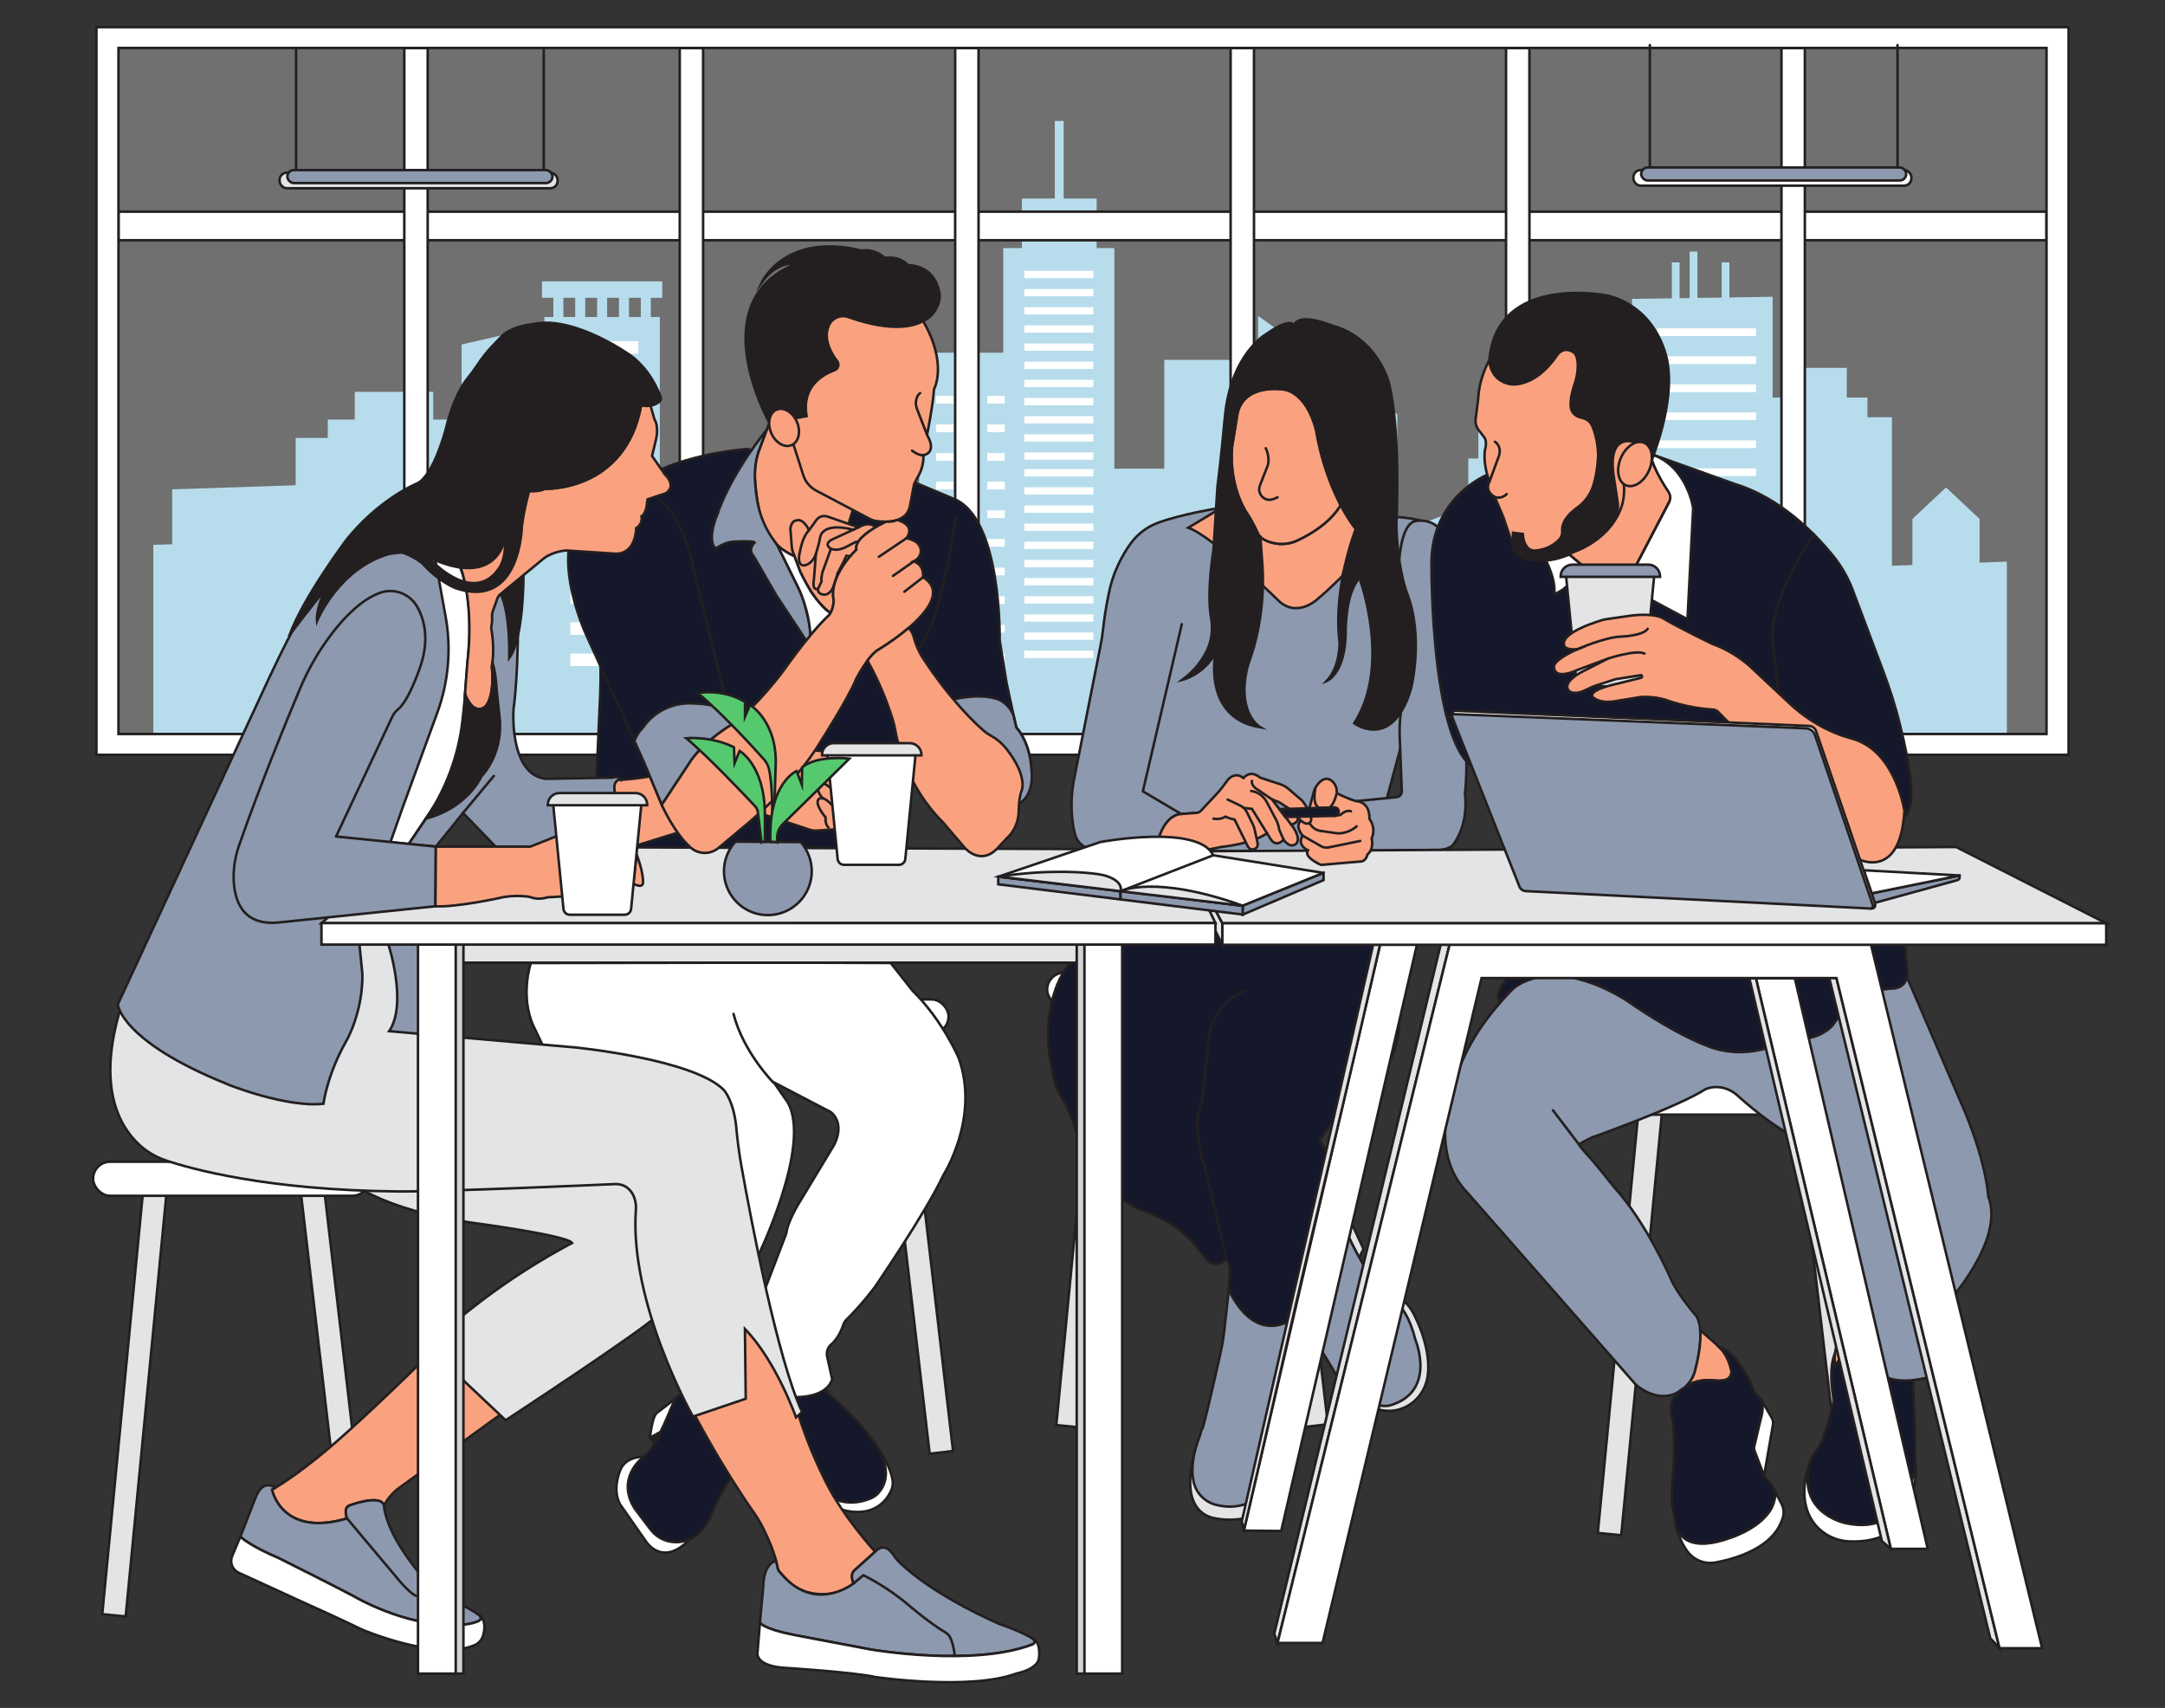 <?xml version="1.0" encoding="UTF-8"?>
<svg xmlns="http://www.w3.org/2000/svg" id="a" width="865.76" height="682.89" viewBox="0 0 865.76 682.89">
  <rect x="0" y="0" width="865.76" height="682.89" fill="#333333" stroke="none"/>
  <g>
    <rect x="217.7" y="126.75" width="46.15" height="166.75" fill="#98cfe4"></rect>
    <rect x="440.9" y="187.4" width="74.34" height="106.1" fill="#98cfe4"></rect>
    <rect x="465.58" y="143.89" width="32.93" height="64.41" fill="#98cfe4"></rect>
    <rect x="363.78" y="141.03" width="37.77" height="10.33" fill="#98cfe4"></rect>
    <rect x="216.73" y="112.51" width="48.1" height="6.56" fill="#98cfe4"></rect>
    <polygon points="591.17 293.45 591.17 200.59 557.45 213.74 557.45 293.45 591.17 293.45" fill="#98cfe4"></polygon>
    <rect x="401.19" y="99.2" width="44.44" height="194.3" fill="#98cfe4"></rect>
    <rect x="408.64" y="79.38" width="29.9" height="76.3" fill="#98cfe4"></rect>
    <rect x="421.81" y="48.37" width="3.54" height="67.54" fill="#98cfe4"></rect>
    <rect x="256.25" y="117.28" width="4.01" height="36.9" fill="#98cfe4"></rect>
    <rect x="247.52" y="117.28" width="4.01" height="36.9" fill="#98cfe4"></rect>
    <rect x="238.78" y="117.28" width="4.01" height="36.9" fill="#98cfe4"></rect>
    <rect x="230.02" y="117.28" width="4.01" height="36.9" fill="#98cfe4"></rect>
    <rect x="221.28" y="117.28" width="4.01" height="36.9" fill="#98cfe4"></rect>
    <rect x="367.57" y="147.65" width="67.24" height="145.85" fill="#98cfe4"></rect>
    <rect x="258.1" y="214.16" width="39.22" height="79.33" fill="#98cfe4"></rect>
    <polygon points="802.52 293.45 802.52 224.55 756.11 226.21 756.11 293.45 802.52 293.45" fill="#98cfe4"></polygon>
    <polygon points="791.62 233.57 764.75 233.57 764.75 207.5 778.19 194.89 791.62 207.5 791.62 233.57" fill="#98cfe4"></polygon>
    <polygon points="120.65 293.45 120.65 215.97 61.31 217.83 61.31 293.45 120.65 293.45" fill="#98cfe4"></polygon>
    <polygon points="120.65 265.66 120.65 193.93 68.86 195.66 68.86 265.66 120.65 265.66" fill="#98cfe4"></polygon>
    <rect x="587.16" y="183.33" width="77.58" height="110.36" fill="#98cfe4"></rect>
    <rect x="591.17" y="172.31" width="53.46" height="20.39" fill="#98cfe4"></rect>
    <polygon points="634.47 197.91 597.32 197.91 597.32 163.4 615.89 146.71 634.47 163.4 634.47 197.91" fill="#98cfe4"></polygon>
    <polygon points="349 293.5 349 147.64 310.62 155.42 310.62 293.5 349 293.5" fill="#98cfe4"></polygon>
    <polygon points="222.97 293.5 222.97 128.96 184.59 137.73 184.59 293.5 222.97 293.5" fill="#98cfe4"></polygon>
    <polygon points="329.81 293.5 329.81 187.09 291.43 180.88 291.43 293.5 329.81 293.5" fill="#98cfe4"></polygon>
    <rect x="675.67" y="100.59" width="3.1" height="18.86" fill="#98cfe4"></rect>
    <rect x="668.55" y="104.91" width="3.1" height="18.86" fill="#98cfe4"></rect>
    <rect x="688.47" y="104.91" width="3.1" height="18.86" fill="#98cfe4"></rect>
    <polygon points="708.86 293.45 708.86 118.66 652.62 119.5 652.62 293.45 708.86 293.45" fill="#98cfe4"></polygon>
    <polygon points="558.77 293.5 558.77 165.67 503.11 126.32 503.11 293.5 558.77 293.5" fill="#98cfe4"></polygon>
    <rect x="704.29" y="166.81" width="52.28" height="126.63" fill="#98cfe4"></rect>
    <rect x="704.29" y="158.96" width="42.48" height="47.33" fill="#98cfe4"></rect>
    <rect x="714.56" y="147.09" width="23.95" height="20.63" fill="#98cfe4"></rect>
    <rect x="118.25" y="175.1" width="68.43" height="118.34" fill="#98cfe4"></rect>
    <rect x="131.08" y="167.77" width="55.61" height="44.23" fill="#98cfe4"></rect>
    <rect x="141.87" y="156.67" width="31.36" height="19.28" fill="#98cfe4"></rect>
    <rect x="228.1" y="136.42" width="27.11" height="5.02" fill="#fff"></rect>
    <rect x="228.1" y="148.91" width="27.11" height="5.01" fill="#fff"></rect>
    <rect x="228.1" y="161.39" width="27.11" height="5.01" fill="#fff"></rect>
    <rect x="228.1" y="173.88" width="27.11" height="5.02" fill="#fff"></rect>
    <rect x="228.1" y="186.37" width="27.11" height="5.02" fill="#fff"></rect>
    <rect x="228.1" y="198.86" width="27.11" height="5.01" fill="#fff"></rect>
    <rect x="228.1" y="211.34" width="27.11" height="5.02" fill="#fff"></rect>
    <rect x="228.1" y="223.83" width="27.11" height="5.01" fill="#fff"></rect>
    <rect x="228.1" y="236.32" width="27.11" height="5.02" fill="#fff"></rect>
    <rect x="228.1" y="248.81" width="27.11" height="5.02" fill="#fff"></rect>
    <rect x="228.1" y="261.3" width="27.11" height="5.01" fill="#fff"></rect>
    <rect x="409.6" y="108.3" width="27.65" height="2.91" fill="#fff"></rect>
    <rect x="409.6" y="115.56" width="27.65" height="2.91" fill="#fff"></rect>
    <rect x="409.6" y="122.82" width="27.65" height="2.91" fill="#fff"></rect>
    <rect x="409.6" y="130.08" width="27.65" height="2.92" fill="#fff"></rect>
    <rect x="409.6" y="137.34" width="27.65" height="2.91" fill="#fff"></rect>
    <rect x="409.6" y="144.6" width="27.65" height="2.91" fill="#fff"></rect>
    <rect x="409.6" y="151.86" width="27.65" height="2.91" fill="#fff"></rect>
    <rect x="409.6" y="159.11" width="27.65" height="2.91" fill="#fff"></rect>
    <rect x="409.6" y="166.38" width="27.65" height="2.91" fill="#fff"></rect>
    <rect x="409.6" y="173.64" width="27.65" height="2.91" fill="#fff"></rect>
    <rect x="409.6" y="180.89" width="27.65" height="2.92" fill="#fff"></rect>
    <rect x="409.6" y="187.57" width="27.65" height="2.92" fill="#fff"></rect>
    <rect x="409.6" y="194.83" width="27.65" height="2.91" fill="#fff"></rect>
    <rect x="409.6" y="202.09" width="27.65" height="2.92" fill="#fff"></rect>
    <rect x="409.6" y="209.35" width="27.65" height="2.91" fill="#fff"></rect>
    <rect x="409.6" y="216.61" width="27.65" height="2.91" fill="#fff"></rect>
    <rect x="409.6" y="223.87" width="27.65" height="2.91" fill="#fff"></rect>
    <rect x="409.6" y="231.12" width="27.65" height="2.92" fill="#fff"></rect>
    <rect x="409.6" y="238.38" width="27.65" height="2.92" fill="#fff"></rect>
    <rect x="409.6" y="245.65" width="27.65" height="2.92" fill="#fff"></rect>
    <rect x="409.6" y="252.9" width="27.65" height="2.91" fill="#fff"></rect>
    <rect x="409.6" y="260.16" width="27.65" height="2.91" fill="#fff"></rect>
    <rect x="374.32" y="158.26" width="6.99" height="3.08" fill="#fff"></rect>
    <rect x="374.32" y="169.71" width="6.99" height="3.08" fill="#fff"></rect>
    <rect x="374.32" y="181.16" width="6.99" height="3.08" fill="#fff"></rect>
    <rect x="374.32" y="192.61" width="6.99" height="3.08" fill="#fff"></rect>
    <rect x="374.32" y="204.05" width="6.99" height="3.08" fill="#fff"></rect>
    <rect x="374.32" y="215.5" width="6.99" height="3.08" fill="#fff"></rect>
    <rect x="374.32" y="226.95" width="6.99" height="3.08" fill="#fff"></rect>
    <rect x="374.32" y="238.41" width="6.99" height="3.08" fill="#fff"></rect>
    <rect x="374.32" y="249.86" width="6.99" height="3.08" fill="#fff"></rect>
    <rect x="374.32" y="261.31" width="6.99" height="3.08" fill="#fff"></rect>
    <rect x="374.32" y="272.76" width="6.99" height="3.08" fill="#fff"></rect>
    <rect x="384.56" y="158.26" width="6.99" height="3.08" fill="#fff"></rect>
    <rect x="384.56" y="169.71" width="6.99" height="3.08" fill="#fff"></rect>
    <rect x="384.56" y="181.16" width="6.99" height="3.08" fill="#fff"></rect>
    <rect x="384.56" y="192.61" width="6.99" height="3.08" fill="#fff"></rect>
    <rect x="384.56" y="204.05" width="6.99" height="3.08" fill="#fff"></rect>
    <rect x="384.56" y="215.5" width="6.99" height="3.08" fill="#fff"></rect>
    <rect x="384.56" y="226.95" width="6.99" height="3.08" fill="#fff"></rect>
    <rect x="384.56" y="238.41" width="6.99" height="3.08" fill="#fff"></rect>
    <rect x="384.56" y="249.86" width="6.99" height="3.08" fill="#fff"></rect>
    <rect x="384.56" y="261.31" width="6.99" height="3.08" fill="#fff"></rect>
    <rect x="384.56" y="272.76" width="6.99" height="3.08" fill="#fff"></rect>
    <rect x="394.8" y="158.26" width="6.99" height="3.08" fill="#fff"></rect>
    <rect x="394.8" y="169.71" width="6.99" height="3.08" fill="#fff"></rect>
    <rect x="394.8" y="181.16" width="6.99" height="3.08" fill="#fff"></rect>
    <rect x="394.8" y="192.61" width="6.99" height="3.08" fill="#fff"></rect>
    <rect x="394.8" y="204.05" width="6.99" height="3.08" fill="#fff"></rect>
    <rect x="394.8" y="215.5" width="6.99" height="3.08" fill="#fff"></rect>
    <rect x="394.8" y="226.95" width="6.99" height="3.08" fill="#fff"></rect>
    <rect x="394.8" y="238.41" width="6.99" height="3.08" fill="#fff"></rect>
    <rect x="394.8" y="249.86" width="6.99" height="3.08" fill="#fff"></rect>
    <rect x="394.8" y="261.31" width="6.99" height="3.08" fill="#fff"></rect>
    <rect x="394.8" y="272.76" width="6.99" height="3.08" fill="#fff"></rect>
    <rect x="599.09" y="180.49" width="7.36" height="2.45" fill="#fff"></rect>
    <rect x="599.09" y="189.63" width="7.36" height="2.45" fill="#fff"></rect>
    <rect x="599.09" y="198.76" width="7.36" height="2.45" fill="#fff"></rect>
    <rect x="599.09" y="207.91" width="7.36" height="2.45" fill="#fff"></rect>
    <rect x="599.09" y="217.04" width="7.36" height="2.45" fill="#fff"></rect>
    <rect x="599.09" y="226.18" width="7.36" height="2.45" fill="#fff"></rect>
    <rect x="599.09" y="235.32" width="7.36" height="2.45" fill="#fff"></rect>
    <rect x="599.09" y="244.45" width="7.36" height="2.45" fill="#fff"></rect>
    <rect x="599.09" y="253.6" width="7.36" height="2.45" fill="#fff"></rect>
    <rect x="599.09" y="262.73" width="7.36" height="2.45" fill="#fff"></rect>
    <rect x="599.09" y="271.87" width="7.36" height="2.45" fill="#fff"></rect>
    <rect x="614.9" y="180.49" width="7.36" height="2.45" fill="#fff"></rect>
    <rect x="614.9" y="189.63" width="7.36" height="2.45" fill="#fff"></rect>
    <rect x="614.9" y="198.76" width="7.36" height="2.45" fill="#fff"></rect>
    <rect x="614.9" y="207.91" width="7.36" height="2.45" fill="#fff"></rect>
    <rect x="614.9" y="217.04" width="7.36" height="2.45" fill="#fff"></rect>
    <rect x="614.9" y="226.18" width="7.36" height="2.45" fill="#fff"></rect>
    <rect x="614.9" y="235.32" width="7.36" height="2.45" fill="#fff"></rect>
    <rect x="614.9" y="244.45" width="7.36" height="2.45" fill="#fff"></rect>
    <rect x="614.9" y="253.6" width="7.36" height="2.45" fill="#fff"></rect>
    <rect x="614.9" y="262.73" width="7.36" height="2.45" fill="#fff"></rect>
    <rect x="614.9" y="271.87" width="7.36" height="2.45" fill="#fff"></rect>
    <rect x="630.69" y="180.49" width="7.36" height="2.45" fill="#fff"></rect>
    <rect x="630.69" y="189.63" width="7.36" height="2.45" fill="#fff"></rect>
    <rect x="630.69" y="198.76" width="7.36" height="2.45" fill="#fff"></rect>
    <rect x="630.69" y="207.91" width="7.36" height="2.45" fill="#fff"></rect>
    <rect x="630.69" y="217.04" width="7.36" height="2.45" fill="#fff"></rect>
    <rect x="630.69" y="226.18" width="7.36" height="2.45" fill="#fff"></rect>
    <rect x="630.69" y="235.32" width="7.36" height="2.45" fill="#fff"></rect>
    <rect x="630.69" y="244.45" width="7.36" height="2.45" fill="#fff"></rect>
    <rect x="630.69" y="253.6" width="7.36" height="2.45" fill="#fff"></rect>
    <rect x="630.69" y="262.73" width="7.36" height="2.45" fill="#fff"></rect>
    <rect x="630.69" y="271.87" width="7.36" height="2.45" fill="#fff"></rect>
    <rect x="509.29" y="180.49" width="7.36" height="2.45" fill="#fff"></rect>
    <rect x="509.29" y="189.63" width="7.36" height="2.45" fill="#fff"></rect>
    <rect x="509.29" y="198.76" width="7.36" height="2.45" fill="#fff"></rect>
    <rect x="509.29" y="207.91" width="7.36" height="2.45" fill="#fff"></rect>
    <rect x="509.29" y="217.04" width="7.36" height="2.45" fill="#fff"></rect>
    <rect x="509.29" y="226.18" width="7.36" height="2.45" fill="#fff"></rect>
    <rect x="509.29" y="235.32" width="7.36" height="2.45" fill="#fff"></rect>
    <rect x="509.29" y="244.45" width="7.36" height="2.45" fill="#fff"></rect>
    <rect x="509.29" y="253.6" width="7.36" height="2.45" fill="#fff"></rect>
    <rect x="509.29" y="262.73" width="7.36" height="2.45" fill="#fff"></rect>
    <rect x="509.29" y="271.87" width="7.36" height="2.45" fill="#fff"></rect>
    <rect x="525.09" y="180.49" width="7.36" height="2.45" fill="#fff"></rect>
    <rect x="525.09" y="189.63" width="7.36" height="2.45" fill="#fff"></rect>
    <rect x="525.09" y="198.76" width="7.36" height="2.45" fill="#fff"></rect>
    <rect x="525.09" y="207.91" width="7.36" height="2.45" fill="#fff"></rect>
    <rect x="525.09" y="217.04" width="7.36" height="2.45" fill="#fff"></rect>
    <rect x="525.09" y="226.18" width="7.36" height="2.45" fill="#fff"></rect>
    <rect x="525.09" y="235.32" width="7.36" height="2.45" fill="#fff"></rect>
    <rect x="525.09" y="244.45" width="7.36" height="2.45" fill="#fff"></rect>
    <rect x="525.09" y="253.6" width="7.36" height="2.45" fill="#fff"></rect>
    <rect x="525.09" y="262.73" width="7.36" height="2.45" fill="#fff"></rect>
    <rect x="525.09" y="271.87" width="7.36" height="2.45" fill="#fff"></rect>
    <rect x="540.89" y="180.49" width="7.36" height="2.45" fill="#fff"></rect>
    <rect x="540.89" y="189.63" width="7.36" height="2.45" fill="#fff"></rect>
    <rect x="540.89" y="198.76" width="7.36" height="2.45" fill="#fff"></rect>
    <rect x="540.89" y="207.91" width="7.36" height="2.45" fill="#fff"></rect>
    <rect x="540.89" y="217.04" width="7.36" height="2.45" fill="#fff"></rect>
    <rect x="540.89" y="226.18" width="7.36" height="2.45" fill="#fff"></rect>
    <rect x="540.89" y="235.32" width="7.36" height="2.45" fill="#fff"></rect>
    <rect x="540.89" y="244.45" width="7.36" height="2.45" fill="#fff"></rect>
    <rect x="540.89" y="253.6" width="7.36" height="2.45" fill="#fff"></rect>
    <rect x="540.89" y="262.73" width="7.36" height="2.45" fill="#fff"></rect>
    <rect x="540.89" y="271.87" width="7.36" height="2.45" fill="#fff"></rect>
    <rect x="662.73" y="131.29" width="39.5" height="3.08" fill="#fff"></rect>
    <rect x="662.73" y="142.49" width="39.5" height="3.08" fill="#fff"></rect>
    <rect x="662.73" y="153.69" width="39.5" height="3.08" fill="#fff"></rect>
    <rect x="662.73" y="164.88" width="39.5" height="3.08" fill="#fff"></rect>
    <rect x="662.73" y="176.08" width="39.5" height="3.08" fill="#fff"></rect>
    <rect x="662.73" y="187.27" width="39.5" height="3.08" fill="#fff"></rect>
    <rect x="662.73" y="198.47" width="39.5" height="3.08" fill="#fff"></rect>
    <rect x="662.73" y="209.66" width="39.5" height="3.08" fill="#fff"></rect>
    <rect x="662.73" y="220.87" width="39.5" height="3.08" fill="#fff"></rect>
    <rect x="662.73" y="232.07" width="39.5" height="3.08" fill="#fff"></rect>
    <rect x="662.73" y="243.26" width="39.5" height="3.08" fill="#fff"></rect>
    <rect x="47.38" y="19.17" width="771" height="274.32" fill="#fff" opacity=".3"></rect>
    <rect x="47.38" y="84.63" width="771" height="11.43" fill="#fff" stroke="#231f20" stroke-miterlimit="10"></rect>
    <rect x="161.68" y="19.17" width="9.35" height="274.32" fill="#fff" stroke="#231f20" stroke-miterlimit="10"></rect>
    <rect x="271.82" y="19.17" width="9.35" height="274.32" fill="#fff" stroke="#231f20" stroke-miterlimit="10"></rect>
    <rect x="381.96" y="19.17" width="9.35" height="274.32" fill="#fff" stroke="#231f20" stroke-miterlimit="10"></rect>
    <rect x="492.11" y="19.17" width="9.35" height="274.32" fill="#fff" stroke="#231f20" stroke-miterlimit="10"></rect>
    <rect x="602.25" y="19.17" width="9.35" height="274.32" fill="#fff" stroke="#231f20" stroke-miterlimit="10"></rect>
    <rect x="712.39" y="19.17" width="9.35" height="274.32" fill="#fff" stroke="#231f20" stroke-miterlimit="10"></rect>
    <rect x="111.8" y="69.04" width="111.18" height="6.23" rx="2.91" ry="2.91" fill="#e3e4e5" stroke="#231f20" stroke-miterlimit="10"></rect>
    <line x1="118.4" y1="67.86" x2="118.4" y2="19.06" fill="none" stroke="#231f20" stroke-linecap="round" stroke-linejoin="round"></line>
    <line x1="217.44" y1="68.15" x2="217.44" y2="19.06" fill="none" stroke="#231f20" stroke-linecap="round" stroke-linejoin="round"></line>
    <rect x="653.17" y="68" width="111.18" height="6.23" rx="2.91" ry="2.91" fill="#fff" stroke="#231f20" stroke-miterlimit="10"></rect>
    <path d="M38.55,10.85V301.8H827.21V10.85H38.55ZM818.38,293.48H47.38V19.17H818.38V293.48Z" fill="#fff" stroke="#231f20" stroke-miterlimit="10"></path>
    <rect x="114.92" y="68" width="105.99" height="5.2" rx="2.6" ry="2.6" fill="#8D99AE" stroke="#231f20" stroke-miterlimit="10"></rect>
    <line x1="659.76" y1="66.82" x2="659.76" y2="18.02" fill="none" stroke="#231f20" stroke-linecap="round" stroke-linejoin="round"></line>
    <line x1="758.8" y1="67.11" x2="758.8" y2="18.02" fill="none" stroke="#231f20" stroke-linecap="round" stroke-linejoin="round"></line>
    <rect x="656.28" y="66.96" width="105.99" height="5.2" rx="2.6" ry="2.6" fill="#8D99AE" stroke="#231f20" stroke-miterlimit="10"></rect>
  </g>
  <g>
    <path d="M169.43,373.49s1.14,33.58,4.06,46.55l-24.33-.97-2.43-47.04,22.71,1.46Z" fill="#8D99AE" stroke="#231f20" stroke-miterlimit="10"></path>
    <g>
      <rect x="49.07" y="474.95" width="9.41" height="171.29" transform="translate(54.1 -2.57) rotate(5.51)" fill="#e3e4e5" stroke="#231f20" stroke-miterlimit="10"></rect>
      <rect x="130.17" y="474.86" width="9.41" height="171.29" transform="translate(-64.31 19.51) rotate(-6.68)" fill="#e3e4e5" stroke="#231f20" stroke-miterlimit="10"></rect>
      <rect x="37.23" y="464.49" width="110.46" height="13.63" rx="6.81" ry="6.81" fill="#fff" stroke="#231f20" stroke-miterlimit="10"></rect>
    </g>
    <g>
      <rect x="280.7" y="410.06" width="9.41" height="171.29" transform="translate(48.94 -25.13) rotate(5.51)" fill="#e3e4e5" stroke="#231f20" stroke-miterlimit="10"></rect>
      <rect x="361.8" y="409.97" width="9.41" height="171.29" transform="translate(-55.19 46.02) rotate(-6.68)" fill="#e3e4e5" stroke="#231f20" stroke-miterlimit="10"></rect>
      <rect x="268.86" y="399.6" width="110.46" height="13.63" rx="6.81" ry="6.81" fill="#fff" stroke="#231f20" stroke-miterlimit="10"></rect>
    </g>
    <g>
      <rect x="430.58" y="399.36" width="9.41" height="171.29" transform="translate(48.61 -39.57) rotate(5.51)" fill="#e3e4e5" stroke="#231f20" stroke-miterlimit="10"></rect>
      <rect x="511.68" y="399.27" width="9.41" height="171.29" transform="translate(-52.92 63.39) rotate(-6.68)" fill="#e3e4e5" stroke="#231f20" stroke-miterlimit="10"></rect>
      <rect x="418.74" y="388.9" width="110.46" height="13.63" rx="6.81" ry="6.81" fill="#fff" stroke="#231f20" stroke-miterlimit="10"></rect>
    </g>
    <g>
      <rect x="647.12" y="442.51" width="9.41" height="171.29" transform="translate(53.75 -60.18) rotate(5.51)" fill="#e3e4e5" stroke="#231f20" stroke-miterlimit="10"></rect>
      <rect x="728.23" y="442.41" width="9.41" height="171.29" transform="translate(-56.47 88.89) rotate(-6.68)" fill="#e3e4e5" stroke="#231f20" stroke-miterlimit="10"></rect>
      <rect x="635.28" y="432.04" width="110.46" height="13.63" rx="6.81" ry="6.81" fill="#fff" stroke="#231f20" stroke-miterlimit="10"></rect>
    </g>
    <path d="M349.71,577.03s6.67,8.87,7.28,15.27c.12,1.24-.1,2.48-.61,3.62-1.25,2.82-4.91,8.73-13.57,8.6,0,0-4.38,.16-8.27-1.78l-2.43-4.38,9.73-2.76,7.87-18.57Z" fill="#fff" stroke="#231f20" stroke-miterlimit="10"></path>
    <path d="M261.95,577l-2.02-2.16s.81-8.76,2.92-10.06c.57-.35,7.41-5.72,7.41-5.72l1.18,4.42-5.35,10.38-4.15,3.14Z" fill="#fff" stroke="#231f20" stroke-miterlimit="10"></path>
    <path d="M293.35,589.6c-5.03,5.68-9.57,17.52-9.57,17.52-2.45,4.57-5.3,7.09-8.11,8.36-2.43,1.1-4.82,1.27-6.9,1.02-3.44-.4-6.56-2.24-8.66-5l-6.18-8.12c-7.95-12.33,3.08-20.6,3.08-20.6,.14-.1,.29-.21,.43-.32,4.14-3.24,6.87-10.06,6.87-10.06l5.16-11.93c.34-.79,.86-1.5,1.5-2.08l1.45-1.28,1.62-.28,19.3,32.77Z" fill="#15172B" stroke="#231f20" stroke-miterlimit="10"></path>
    <path d="M329.26,555.82s17.13,12.69,23.78,27.29c0,0,3.67,7.76-1.75,13.8-.78,.87-1.74,1.57-2.81,2.05-2.59,1.18-8.25,3.04-14.49,.54l-18.9-22.23-3.24-16.22,7.95-7.95,9.47,2.72Z" fill="#15172B" stroke="#231f20" stroke-miterlimit="10"></path>
    <path d="M311.84,384.89l44.34,.14,8.7,11.05c12.17,12,18.49,26.93,18.49,26.93,8.6,23.96-6.16,46.88-6.16,46.88-6.81,14.71-27.41,44.77-27.41,44.77-5.07,6.68-9.49,11.19-11.29,12.96-.56,.55-.98,1.22-1.23,1.96-1.47,4.32-3.4,6.69-4.9,7.98-1.39,1.19-2.01,3.05-1.61,4.83l2.01,9.09c-2.43,7.62-14.61,7.13-14.61,7.13-4.39-10.07-12.15-43.46-12.15-43.46l8.43-22.06c.49-4.7,5.03-12,5.03-12l14.11-23.36c4.54-9.25-1.46-13.14-1.46-13.14l-22.71-11.84,5.52,7.95c10.06,17.19-12.33,62.61-12.33,62.61l-85.81-85.81-3.57-7.46c-5.35-12-.97-24.98-.97-24.98l99.59-.16" fill="#fff" stroke="#231f20" stroke-miterlimit="10"></path>
    <path d="M277.99,566.15s10.81,20.63,23.56,38.76c1.39,1.98,2.63,4.07,3.7,6.24,2.01,4.08,4.9,10.57,5.65,15.46,.11,.74,.43,1.43,.94,1.98l2.55,2.76c2.6,2.81,6,4.77,9.75,5.55,4.72,.98,11.18,.92,17.22-3.83,0,0-1.62-3.24,.32-5.19l8.27-7.46s-12.81-13.95-19.63-27.74c0,0-7.3-14.11-11.19-27.74l-11.03-29.52-16.22-9.41s-14,40.69-13.89,40.13Z" fill="#faa27f" stroke="#231f20" stroke-miterlimit="10"></path>
    <path d="M309.25,432.83s-12.03-12.14-15.92-27.43" fill="none" stroke="#231f20" stroke-linecap="round" stroke-linejoin="round"></path>
    <path d="M275.7,615.54c-10.67,11.18-17.23,.98-17.23,.98l-10.54-15.09c-3.41-6.49,.32-14.11,.32-14.11,2.43-5.19,9.18-4.88,9.18-4.88v.02c-.13,.11-.27,.22-.42,.32,0,0-11.03,8.27-3.08,20.6l6.18,8.12c2.1,2.76,5.21,4.6,8.66,5,2.08,.24,4.48,.07,6.9-1.02l.03,.06Z" fill="#fff" stroke="#231f20" stroke-miterlimit="10"></path>
    <path d="M264.31,572.4l-4.38,2.43,2.02,2.16s1.23-1.84,2.36-4.6Z" fill="#231f20" stroke="#231f20" stroke-miterlimit="10"></path>
    <path d="M202.35,563.97l-43.17,31.25c-.2,.15-.4,.3-.59,.46-3.38,2.87-5.07,6.25-5.07,6.25-1.3-4.7-13.79,0-13.79,0-2.6,.97-.97,5.19-.97,5.19-26.28,7.79-30.01-11.52-30.01-11.52,.42-.23,.85-.47,1.29-.73,8-4.64,18.5-13.39,18.5-13.39,15.09-12.17,44.42-41.3,44.42-41.3l9.59-3.8,19.79,27.58Z" fill="#faa27f" stroke="#231f20" stroke-miterlimit="10"></path>
    <path d="M191.64,648c-3.1,1.66-8.91,1.77-8.91,1.77-21.25,.49-41.2-11.51-41.2-11.51-8.6-4.54-30.01-15.25-30.01-15.25-12.17-5.19-15.41-8.6-15.41-8.6l6.33-16.22c3.08-7.14,7.62-3.32,7.62-3.32-.44,.25-.87,.5-1.29,.73,0,0,3.73,19.3,30.01,11.52,0,0-1.62-4.22,.97-5.19,0,0,12.49-4.7,13.79,0,1.1,11.7,13.09,26.23,18.99,32.74,1.93,2.13,4.33,3.79,7,4.86,7.18,2.88,10.71,5.18,12.29,6.44,.68,.54,.61,1.62-.16,2.03Z" fill="#8D99AE" stroke="#231f20" stroke-miterlimit="10"></path>
    <path d="M193.21,653.88c-.49,1.75-1.74,3.18-3.41,3.9-15.08,6.52-45.03-6.22-45.03-6.22-7.46-3.73-22.71-10.54-22.71-10.54l-26.6-12.19c-2.53-1.16-3.69-4.12-2.61-6.69l3.25-7.72s3.24,3.41,15.41,8.6c0,0,21.41,10.71,30.01,15.25,0,0,19.95,12,41.2,11.52,0,0,5.81-.12,8.91-1.77,.77-.41,.85-1.49,.16-2.03,2.52,1.87,2.09,5.46,1.41,7.91Z" fill="#fff" stroke="#231f20" stroke-miterlimit="10"></path>
    <path d="M138.77,607.11l19.63,23.36s5.68,7.14,8.27,7.62" fill="none" stroke="#231f20" stroke-linecap="round" stroke-linejoin="round"></path>
    <path d="M138.93,471.83s13.3,11.84,49.64,17.03c0,0,38.12,5.03,40.23,8.11-8.52,4.52-17.78,10.02-27.41,16.71-11.99,8.33-22.11,16.8-30.49,24.66,10.44,9.84,20.87,19.68,31.31,29.52,0,0,54.99-36.01,60.99-42.17l3.24-29.2-3.73-32.28-120.36,1.62-3.41,6Z" fill="#e3e4e5" stroke="#231f20" stroke-miterlimit="10"></path>
    <path d="M240.07,276.31l-2.84,63.17,40.71-.49h74.29l6.65-37.96,48.34,20.44s6.81-2.76,5.19-14.6c0,0-.32-9.41-6-16.06l-1.04-4.55-2.85-13.18-2.76-17.03s.97-49.42-18.66-56.72l-15.27-6.41-67.04-13.38s-31.58,2.01-47.08,16c-4.16,3.75-6.8,8.88-7.54,14.43-.79,5.93-2.19,17.32-3.87,34.4-1.07,10.87,.25,21.02-.25,31.94Z" fill="#15172B" stroke="#231f20" stroke-miterlimit="10"></path>
    <path d="M407.22,321.47l-25.93-41.85s11-2.76,18.3,.16c0,0,4.09,1.79,5.77,6.48,0,0,0,.01,0,.02l1.03,4.54c5.68,6.65,6,16.06,6,16.06,1.62,11.84-5.19,14.6-5.19,14.6Z" fill="#8D99AE" stroke="#231f20" stroke-miterlimit="10"></path>
    <path d="M477.48,581.98s-6.52,20.76,7.11,24.81c0,0,17.52,4.87,27.09-8.92,0,0,11.68-15.41,6.97-27.09l-21.25-6.16-19.92,17.36Z" fill="#e3e4e5" stroke="#231f20" stroke-miterlimit="10"></path>
    <path d="M481.16,570.32c-.18,.67-.74,1.4-.96,2.32s-.47,1.74-.8,2.59c-1.2,3.08-3.53,10.32-2.13,17.09,.96,4.62,4.5,8.24,9.07,9.38,6.37,1.6,16.88,1.5,25-12.11l5.03-50.28-1.14-10.94-23.84-12.74-1.75,15.9c-.35,3.16-.87,6.3-1.56,9.41-1.73,7.74-5.16,22.94-6.93,29.38Z" fill="#8D99AE" stroke="#231f20" stroke-miterlimit="10"></path>
    <path d="M421.97,432.99c.61,2.21,1.54,4.33,2.79,6.25,1.62,2.5,4.3,7.7,6.79,17.34,0,0,5.03,16.87,22.22,25.95l8.57,3.67c6.3,2.7,11.83,6.92,16.11,12.27l4.15,5.2c1.55,1.95,4.38,2.29,6.35,.76l1.48-1.14,.8,1.69c.43,.92,.63,1.93,.58,2.94l-.41,7.7s8.26,20.52,23.84,12.74l15.42-63.02s1.3-2.43-2.92-9.57l8.43-11.68s27.09-14.92,22.87-40.39l-9.57-27.58-49.31-12.17-42.5-1.14-24.52,17.71c-4.63,3.34-8.25,7.9-10.37,13.2-3.26,8.12-5.8,21.24-.8,39.25Z" fill="#15172B" stroke="#231f20" stroke-miterlimit="10"></path>
    <polygon points="488.81 377.75 475.5 351.24 473.73 340.39 488.81 369.16 488.81 377.75" fill="#e3e4e5" stroke="#231f20" stroke-miterlimit="10"></polygon>
    <path d="M553.04,518.06s6.16-2.76,11.68,6.16c0,0,7.89,13.59,6.2,25.91-.85,6.19-5.08,11.44-11.04,13.29-4.53,1.41-10.63,1.07-17.64-5.05l10.8-40.32Z" fill="#e3e4e5" stroke="#231f20" stroke-miterlimit="10"></path>
    <polygon points="539.58 487.08 545.25 499.41 543.44 502.89 537.3 490.57 539.58 487.08" fill="#e3e4e5" stroke="#231f20" stroke-miterlimit="10"></polygon>
    <path d="M440.11,258.09c.42-2.13,.75-4.28,.99-6.44,.94-8.42,2.12-13.39,2.12-13.39,1.66-9.43,5.75-16.6,8.96-21.01,2.76-3.8,6.6-6.68,11.02-8.28,9.5-3.43,23.04-5.62,23.04-5.62l71.17,3.27c6.65,.32,11.03,1.62,11.03,1.62-8.27,4.38-5.68,35.69-5.68,35.69l.98,34.75c.11,3.8-.33,7.6-1.29,11.29-4.6,17.64-13.64,50.32-13.64,50.32h-70.88l.32-15.25-5.99,.44c-.61,.04-1.22,.16-1.8,.38-6.95,2.62-8.26,14.92-8.26,14.92l-25.09-1.24c-3.36-.17-6.23-2.46-7.15-5.69-.79-2.78-1.18-5.97-1.36-8.88-.28-4.57,.06-9.16,.95-13.65l10.55-53.22Z" fill="#8D99AE" stroke="#231f20" stroke-miterlimit="10"></path>
    <path d="M565.21,208.57s13.14-4.54,15.9,16.55c0,0,7.46,69.26,4.7,92.46,0,0,1.95,11.52-5.03,20.6h0c-1.59,1.06-3.45,1.63-5.36,1.65l-27.57,.29s-2.92,1.95-2.6-3.24l-1.14-11.35s.16-4.06-1.95-5.19l16.41-1.61c1.19-.19,2.04-1.24,2-2.44l-.85-22.02c-.11-2.96,.03-5.92,.4-8.86,.33-2.6,.61-6.14,.24-9.21l-.85-31.94s-2.6-31.63,5.68-35.69Z" fill="#8D99AE" stroke="#231f20" stroke-miterlimit="10"></path>
    <path d="M765.86,584.57s-1.3,30.01-27.58,24.49c0,0-18.33-3.41-15.09-21.74,0,0,.05-.51,.24-1.31,.3-1.26,.95-3.24,2.3-5.04,1.33-1.76,2.43-3.69,3.19-5.77,1.41-3.89,3.4-9.8,4.11-13.92,.16-.95,.17-1.93,.01-2.88-.52-3.2-1.65-12.14,.85-17.51l2.6,1.65,17.68,7.95s3.17,1.97,10.75,1.39l.76,19.21,.16,13.46Z" fill="#15172B" stroke="#231f20" stroke-miterlimit="10"></path>
    <path d="M594.88,189.76s-23.26,9.11-22.45,37.01c0,0-.16,69.26,16.55,79.81l172.1,19.79s8.12,.27-1.59-37.73c-1.71-6.71-3.81-13.32-6.24-19.8l-12.35-32.87c-1.89-5.02-4.58-9.7-7.97-13.86-7.24-8.89-21.09-23.09-39.16-28.58l-32.43-11.6-66.45,7.84Z" fill="#15172B" stroke="#231f20" stroke-miterlimit="10"></path>
    <path d="M725.4,213.63s-12.58,17.04-16.02,34.52c-.95,4.81-.69,7.33,.12,14.79l1.78,14.11" fill="none" stroke="#231f20" stroke-linecap="round" stroke-linejoin="round"></path>
    <path d="M762.51,390.71c-.82,4.11-4.45,4.55-5.76,4.57-.65,.01-1.3,.04-1.95,.12-10.61,1.28-17.96,9.35-20.37,12.36-.37,.46-.72,.94-1.04,1.43-1.03,1.58-2.63,2.8-4.13,3.67-1.6,.93-3.33,1.6-5.12,2.03l-19.85,4.79c-7.05,1.7-14.47,1.27-21.24-1.33-12.34-4.74-25.83-13.67-30.84-17.13-2.06-1.43-4.2-2.75-6.41-3.93-27.67-14.77-40.75-1.97-41.01-1.71h0s0,0-.02,.02c-.17,.17-1.67,1.66-3.8,4.05l-1.05,1.12c-1.77-2.19-.19-5.32,1.16-7.27,.96-1.39,1.52-3.01,1.64-4.7l.93-13.01,157.83-.32,1.14,12.17c.12,1.2,.07,2.21-.1,3.06Z" fill="#15172B" stroke="#231f20" stroke-miterlimit="10"></path>
    <path d="M604.77,395.61l-3.8,4.05c2.13-2.39,3.62-3.88,3.8-4.05Z" fill="none" stroke="#ec1c24" stroke-miterlimit="10"></path>
    <path d="M778.51,521.31l-1.3,27.41c-16.22,6.16-23.03,1.78-23.03,1.78l-32.44-93.76c-12.33-5.35-25.95-17.84-25.95-17.84-6.81-6.81-13.79-3.41-13.79-3.41-11.03,7.14-45.42,19.3-45.42,19.3-2.76,1.3-5.19,2.76-5.19,2.76,.67,1.17,1.94,2.64,3.02,3.79,1.62,1.74,3.18,3.54,4.68,5.39l6.58,8.17c12.65,13.95,22.22,35.85,22.22,35.85,2.6,6.49,10.54,15.57,10.54,15.57,.88,1.52,1.33,3.48,1.49,5.64,.41,5.53-1.07,12.32-2.08,16.16-.64,2.44-1.95,4.65-3.81,6.35-.01,0-.02,.02-.03,.03-9.65,8.79-19.9-.93-19.9-.93l-67.32-76.72c-20.76-21.41,1.3-59.37,1.3-59.37,3.88-7.17,9.29-13.79,12.89-17.83,2.13-2.39,3.62-3.88,3.8-4.05,0-.01,.02-.02,.02-.02h0c.26-.26,13.34-13.06,41.01,1.7,2.21,1.18,4.35,2.5,6.41,3.93,5,3.46,18.5,12.39,30.84,17.13,6.77,2.6,14.18,3.03,21.24,1.33l19.85-4.79c1.79-.43,3.53-1.1,5.12-2.03,1.5-.87,3.1-2.09,4.13-3.67,.32-.5,.67-.97,1.04-1.43,2.41-3.01,9.76-11.08,20.37-12.36,.65-.08,1.3-.11,1.95-.12,1.3-.02,4.94-.46,5.76-4.57,.05,0,.07,0,.07,0l20.8,48.35c11.19,24.98,11.68,39.25,11.68,39.25,6.97,17.52-16.55,42.98-16.55,42.98Z" fill="#8D99AE" stroke="#231f20" stroke-miterlimit="10"></path>
    <path d="M689.12,551.94c-1.07,.15-2.15,.17-3.23,.03-2.2-.28-7.72-.56-11.88,2.67l-.02-.13s.02-.02,.03-.03c1.86-1.7,3.17-3.92,3.81-6.36,1.01-3.84,2.49-10.63,2.08-16.16h.09l6.71,5.87c1.31,1.15,2.44,2.5,3.31,4.01,0,0,1.41,2.27,2.24,5.73,.15,.64,.16,1.31-.02,1.94-.28,.98-1.06,2.14-3.12,2.42Z" fill="#faa27f" stroke="#231f20" stroke-miterlimit="10"></path>
    <path d="M709.57,599.82c-2.11,10.06-17.19,14.92-17.19,14.92-16.66,6.15-21.14-.5-22.32-5.22,0-.03-.02-.07-.02-.1-.2-.84-.3-1.61-.35-2.23-.07-.97-.26-1.92-.52-2.86-1.34-4.79-.15-14.25-.15-14.25,1.14-12.33-.16-22.87-.16-22.87-3.08-9.08,5.16-12.57,5.16-12.57,0,0,3.88-3.64,11.74-2.68,1.32,.16,2.66,.13,3.97-.14,.03,0,.06-.01,.09-.02,1.82-.4,2.96-2.21,2.54-4.02-.55-2.36-1.87-6.37-4.75-9.04,1,.18,1.95,.6,2.76,1.21,6.51,4.96,9.85,13.22,10.9,16.22,.23,.66,.68,1.21,1.27,1.58,.77,.47,1.3,1.1,1.66,1.82,1.51,2.97,.03,7.31,.03,7.31l-2.68,11.34c-.15,.65-.11,1.32,.13,1.94l3.78,9.86c.24,.62,.62,1.17,1.12,1.6,1.57,1.33,2.42,2.71,2.86,3.94,.85,2.39,.14,4.25,.14,4.25Z" fill="#15172B" stroke="#231f20" stroke-miterlimit="10"></path>
    <path d="M735.04,535.91s-2.11,5.52-1.14,10.22c0,0,1.14-2.27,2.6-3.57l-1.46-6.65Z" fill="#faa27f" stroke="#231f20" stroke-miterlimit="10"></path>
    <path d="M759.2,609.39c-5.24,6.4-14.15,7.17-19.79,6.91-5.19-.23-10.1-2.57-13.43-6.56-7.83-9.35-3.06-22.41-2.55-23.73-.19,.8-.24,1.31-.24,1.31-3.24,18.33,15.09,21.74,15.09,21.74,26.28,5.52,27.58-24.49,27.58-24.49,1.71,12.1-6.75,25.56-6.65,24.82Z" fill="#fff" stroke="#231f20" stroke-miterlimit="10"></path>
    <path d="M248.25,311.74s11.68,.16,39.42-7.95l8.52-2.45c.68-.2,1.38-.3,2.09-.32,2.58-.05,9.47-.31,14.88-1.58,.1-.02,.2-.04,.3-.05,.69-.09,3.42-.4,6.65,.02l11.16,1.21c.56,.06,1.09,.26,1.54,.59l1.04,.74c.36,.25,.76,.43,1.18,.53l8.11,1.8-7.79,27.25-8.92,.57c-.86,.05-1.71-.06-2.53-.32l-23.91-7.87-48.5,15.09-12.65-23.52s6.49-5.52,9.41-3.73Z" fill="#faa27f" stroke="#231f20" stroke-miterlimit="10"></path>
    <path d="M159.2,476.38c17.03,.16,86.13-2.92,86.13-2.92,4.57-.35,6.85,2.2,7.99,4.61,.8,1.71,1.11,3.61,.97,5.49-2.75,37.67,22.83,82.84,22.83,82.84l21.09-7.14-.32-27.9c12.49,12.81,20.44,35.36,20.44,35.36l2.43-2.11c-9.86-21.37-20.22-75.66-24.31-98.56-.9-5.06-1.55-10.17-2.03-15.29-.96-10.43-4.81-14.78-4.81-14.78-11.84-12.49-59.69-17.19-59.69-17.19l-74.29-6.49c7.46-11.03-.32-34.71-.32-34.71l-12.11-.44-34.93,21.69-60.33,5.23c-8.99,30.57-.34,46.16,7.79,53.67,3.01,2.78,6.59,4.87,10.48,6.19,9.9,3.35,40.39,11.97,92.99,12.45Z" fill="#e3e4e5" stroke="#231f20" stroke-miterlimit="10"></path>
    <path d="M412.96,657.45c-23.69,9.16-64.78,2.05-64.78,2.05l-30.82-5.84c-12.33-2.43-13.46-4.87-13.46-4.87l1.3-14.27c.16-9.73,5.11-10.44,5.11-10.44l.6,2.53c.13,1.43,.94,1.98,.94,1.98,13.79,17.09,29.53,4.48,29.53,4.48-1.78-3.89,.32-5.19,.32-5.19l8.27-7.46c3.31-3.55,6.02-.63,7.24,1.21,.72,1.09,1.54,2.12,2.48,3.03,14.14,13.75,39.91,24.63,39.91,24.63,8.11,2.86,11.87,4.88,13.61,6.09,.78,.54,.64,1.74-.25,2.08Z" fill="#8D99AE" stroke="#231f20" stroke-miterlimit="10"></path>
    <path d="M415.49,663.08c-.81,4.54-8.92,6-8.92,6-18.65,6.97-56.45,1.46-56.45,1.46-8.6-1.95-36.66-3.73-36.98-3.73-11.52-.97-10.22-6.16-10.22-6.16l.97-11.84s1.14,2.43,13.46,4.87l30.82,5.84s41.09,7.11,64.78-2.05c.89-.34,1.03-1.54,.25-2.08,3.23,1.55,2.28,7.7,2.28,7.7Z" fill="#fff" stroke="#231f20" stroke-miterlimit="10"></path>
    <path d="M341.36,633.07l3.89-3.24s9.57,4.54,18.33,12.17c0,0,8.57,7.26,14.44,10.66,.86,.5,1.55,1.25,1.98,2.15,.65,1.34,1.43,3.62,1.77,7.18" fill="none" stroke="#231f20" stroke-linecap="round" stroke-linejoin="round"></path>
    <path d="M307.67,169.04l-3.95,10.53c-1.44,3.85-2.07,7.96-1.81,12.06s.94,10.04,2.59,16.28c.42,1.58,1.12,3.08,2.07,4.41,1.17,1.63,2.87,3.95,4.3,5.67,0,0,8.92,9.08,20.32,4.61,.7-.27,1.34-.68,1.88-1.19,1.64-1.56,4.99-5.54,6.67-13.31l2.27-7.14-27.9-29.03-6.44-2.88Z" fill="#faa27f" stroke="#231f20" stroke-miterlimit="10"></path>
    <path d="M286.7,205.98s-4.22,10.06-.49,13.3l1.99-1.14c1.71-.98,3.64-1.53,5.61-1.61,3.08-.12,7.45-.2,7.97,.32,0,0-2.92,2.76-.49,5.35l9.24,15.98,13.14,19.87s2.07-1.79-1.81-16.08c-.65-2.4-1.53-4.73-2.63-6.96l-8.38-17.03-1-1.35c-3.65-4.91-6.1-10.61-7.08-16.65-.41-2.53-.75-5.38-.88-8.35,0,0-.47-6.52,1.81-12.06l2.74-7.48s-13.6,16.27-19.76,33.9Z" fill="#8D99AE" stroke="#231f20" stroke-miterlimit="10"></path>
    <path d="M292.7,289.68l-6.97,5.03c-4.78,3.51-8.93,8.73-9.08,8.92,0,0,0,0,0,0l-12,18.17-7.13-17.08-3.83-8.44-19.2-42.28s-17.52-37.2,1.79-51.31c0,0,11.39-7.6,23.36-5.03,5.2,1.11,14.12,10.16,18,31.19l15.09,60.83Z" fill="#15172B" stroke="#231f20" stroke-miterlimit="10"></path>
    <path d="M362.45,215.22s-1.14,.16-2.76,1.46" fill="none" stroke="#231f20" stroke-linecap="round" stroke-linejoin="round"></path>
    <path d="M350.04,210.77v.13c-3.72,2.22-8.33,5.69-7.54,8.86,0,0-11.19,10.38-9.08,20.28,0,0,0,2.7-1.26,5.01-.49-.27-6.16-3.66-12.2-16.53l-2.91-7.86c-.22-.6-.36-1.22-.41-1.85l-.58-7.48s.32-3.08,2.43-3.24c0,0,2.43-1.3,5.03,3.89l2.6-3.57s1.62-3.24,5.52-1.62l11.68,4.06s4.05-2.74,6.73-.07Z" fill="#faa27f" stroke="#231f20" stroke-miterlimit="10"></path>
    <path d="M323.52,211.98s-2.6,2.27-3.73,9.08c0,0-1.3,4.87,1.62,5.03,0,0,3.3-.16,4.8-4.49,.01-.03,.06-.02,.05,0l-.79,10.16s-.97,4.38,1.62,3.73c0,0-.32,2.11,2.43,2.27,0,0,2.11,.32,3.57-2.76,0,0,1.62-4.22,1.78-5.68,0,0,3.08-5.68,3.57-7.14,0,0,1.27,.26,1.69,.21" fill="none" stroke="#231f20" stroke-linecap="round" stroke-linejoin="round"></path>
    <path d="M326.21,221.6s1.21-3.62,1.69-6.37c0,0,0-6.81,13.46-3.41" fill="none" stroke="#231f20" stroke-linecap="round" stroke-linejoin="round"></path>
    <path d="M343.31,210.84l-10.22,4.7s-3.57,1.46-1.46,3.41c0,0,2.11,2.11,6.81-.32l3.73-1.95,1.01-.06" fill="none" stroke="#231f20" stroke-linecap="round" stroke-linejoin="round"></path>
    <path d="M327.09,235.5l1.46-3.08s-.32-.81,.32-3.57l3.38-9.34" fill="none" stroke="#231f20" stroke-linecap="round" stroke-linejoin="round"></path>
    <path d="M382.07,206.95s-1.95,15.25-6.33,32.6c0,0-3.94,14.43-8.54,20.11" fill="none" stroke="#231f20" stroke-linecap="round" stroke-linejoin="round"></path>
    <path d="M292.7,289.68c-11.34,7.03-15.91,13.74-16.06,13.94,0,0,0,0,0,0l-12,18.17-7.13-17.08-3.83-8.44c.68-1.86,1.8-3.72,3.51-5.46,0,0,.46-.73,1.37-1.79,4.41-5.12,10.9-7.96,17.66-7.81,4.07,.09,10.7,.62,15.04,2.93l1.45,5.54Z" fill="#8D99AE" stroke="#231f20" stroke-miterlimit="10"></path>
    <path d="M310.87,217.98l8.38,17.03s4.35,8.75,4.8,18.98c0,0,5.64-6.48,7.59-8.1l.52-.83s-2.77-1.05-7.81-8.38c0,0-3.09-5.23-4.39-8.15l-2.28-6.14s-3.72-1.48-6.8-4.4Z" fill="#fff" stroke="#231f20" stroke-miterlimit="10"></path>
    <rect x="180.45" y="374.19" width="255.31" height="10.71" fill="#e3e4e5" stroke="#231f20" stroke-miterlimit="10"></rect>
    <path d="M543.63,206.63l-6.81,23.68s-6.32,6.28-9.25,8.6c0,0-7.95,8.27-15.73,1.78,0,0-26.6-26.12-36.66-29.68l11.03-6.65,12.83,1.48c.96,1.51,2.48,4.09,3.88,7.28,0,0,.88,3.07,7.22,4.16,2.94,.51,5.96,.08,8.66-1.18,5.62-2.64,15.98-8.6,19-17.9l5.84,8.43Z" fill="#faa27f" stroke="#231f20" stroke-miterlimit="10"></path>
    <path d="M523.03,339.96s3.73,2.92,6.65,3.24l9.89-1.14" fill="none" stroke="#ec1c24" stroke-miterlimit="10"></path>
    <path d="M490.43,503.3l-7.97-34.07c-.18-.77-.4-1.54-.65-2.29-1.17-3.5-4.75-15.55-1.83-24.69,.52-1.61,.87-3.27,1.05-4.96l2.3-21.48c.47-4.36,2.04-8.54,4.65-12.07,2.22-2.99,5.48-5.96,10.24-7.67" fill="none" stroke="#231f20" stroke-linecap="round" stroke-linejoin="round"></path>
    <path d="M537.96,491.14s2.6,8.43,15.09,26.93c0,0,8.43-.32,12.98,17.68,0,0,8.76,20.92-10.54,26.28,0,0-13.3,2.27-22.38-14.44l-7.46-12.17,12.33-44.28Z" fill="#8D99AE" stroke="#231f20" stroke-miterlimit="10"></path>
    <polygon points="509.57 653.18 576.72 375.16 580.29 375.16 510.87 656.91 509.57 653.18" fill="#e3e4e5" stroke="#231f20" stroke-miterlimit="10"></polygon>
    <polygon points="731.47 390.89 795.86 654.97 799.59 659.02 734.39 391.06 731.47 390.89" fill="#e3e4e5" stroke="#231f20" stroke-miterlimit="10"></polygon>
    <polygon points="702.17 391.12 756.12 619.28 770.88 619.28 717.72 391.12 702.17 391.12" fill="#fff" stroke="#231f20" stroke-miterlimit="10"></polygon>
    <polygon points="756.12 619.28 752.55 616.2 699.55 391.13 702.17 391.12 756.12 619.28" fill="#e3e4e5" stroke="#231f20" stroke-miterlimit="10"></polygon>
    <path d="M708.99,569.64l-3.55,20.39-3.78-9.86c-.24-.62-.28-1.3-.13-1.94l2.68-11.34s1.48-4.35-.03-7.31l.06-.05,4.26,7.37c.48,.83,.65,1.8,.49,2.74Z" fill="#fff" stroke="#231f20" stroke-miterlimit="10"></path>
    <path d="M712.65,607.6c-3.92,11.65-19.34,15.79-26.63,17.12-4.21,.77-8.5-.86-11.11-4.25-3.06-3.97-4.44-9.15-4.85-10.95,1.18,4.72,5.66,11.37,22.32,5.22,0,0,15.09-4.87,17.19-14.92,0,0,.71-1.86-.14-4.25l2.74,5.22c2.11,3.73,.49,6.81,.49,6.81Z" fill="#fff" stroke="#231f20" stroke-miterlimit="10"></path>
    <polygon points="497.4 611.98 552.23 376.13 566.99 376.13 512.33 612.14 497.4 611.98" fill="#fff" stroke="#231f20" stroke-miterlimit="10"></polygon>
    <path d="M497.4,611.98l-.81-3.73,52.88-232.12h2.76c-5.36,23.46-12.41,53.93-20.93,89.79-3.87,16.27-3.87,16.12-6.72,28.2-7.68,32.58-11.29,49.26-21.18,92-1.53,6.63-4.48,19.36-5.99,25.87Z" fill="#e3e4e5" stroke="#231f20" stroke-miterlimit="10"></path>
    <polygon points="488.81 369.16 473.73 340.39 782.24 338.66 842.25 369.16 488.81 369.16" fill="#e3e4e5" stroke="#231f20" stroke-miterlimit="10"></polygon>
    <path d="M331.3,330.88s-1.46-1.14-1.14-4.06c0,0-4.38-5.03-2.92-7.14,0,0,1.39-2.34,5.72,2.48" fill="none" stroke="#231f20" stroke-linecap="round" stroke-linejoin="round"></path>
    <path d="M329.08,319.25s-3.12-3.14-1.5-5.25c0,0,1.14-1.46,3.24,0l1.66,1.34" fill="none" stroke="#231f20" stroke-linecap="round" stroke-linejoin="round"></path>
    <path d="M604.01,214.94s.78,.12,1.26-1.02l-.3,4.03-.96-3.02Z" fill="#231f20" stroke="#231f20" stroke-miterlimit="10"></path>
    <path d="M618.21,224.1s4.1,7.73,3.29,13.4c0,0,6.33-1.78,8.11-8.6l12.91,5.38-14.97-12.58s-4.59,2.11-9.33,2.39Z" fill="#fff" stroke="#231f20" stroke-miterlimit="10"></path>
    <path d="M627.53,221.65l14.97,12.58h7.46l18.65-35.69s-6.94-10.2-8.09-14.75l-17.53,6.48-15.46,31.38Z" fill="#faa27f" stroke="#231f20" stroke-miterlimit="10"></path>
    <path d="M596.6,142.25s-5.03,7.3-5.52,17.52l-.99,7.77c-.2,1.57,.23,3.15,1.2,4.4l2.38,3.08s.97,1.46,.32,4.06c0,0-1.46,5.03,1.62,13.46,0,0-2.27,3.57,2.11,6.16l3.41,7.95,4.29,12.72c.34,1,.98,1.88,1.85,2.48,2.73,1.9,9.59,4.66,22.57-1.42,0,0,21.74-8.27,19.46-27.09l10.22-17.84,1.3-8.43-16.22-28.39-19.14-8.92s-21.74,.97-28.87,12.49Z" fill="#faa27f" stroke="#231f20" stroke-miterlimit="10"></path>
    <path d="M597.81,176.62s3.24,1.95,1.3,6.49l-3.48,9.43" fill="none" stroke="#231f20" stroke-linecap="round" stroke-linejoin="round"></path>
    <path d="M645.43,191.24l1.43,9.27c.49,3.18-.26,6.43-2.15,9.03-5.84,8.03-14.85,10.9-14.85,10.9-13.02,5.97-19.89,3.23-22.6,1.38-.84-.58-1.48-1.41-1.84-2.37l-.58-2,.2-4.46,3.89,.49c.65,7.3,4.87,6.65,4.87,6.65,5.02-.31,8.17-2.75,9.8-4.51,.81-.87,1.21-2.05,1.11-3.24-.36-4.23,3.63-7.71,5.96-9.37,3.1-2.2,5.39-5.36,6.52-8.99,1.84-5.92,1.91-12.49,1.91-12.49-.29-5.61-1.52-9.32-2.49-11.43-.62-1.35-1.79-2.36-3.21-2.79l-1.94-.59c-1.77-.54-3.09-2.05-3.31-3.88-.38-3.08,.79-7.18,1.56-9.45,.63-1.85,1.04-3.77,1.17-5.72,.45-6.43-2.01-7.02-2.01-7.02-3.89-2.27-6.16,1.3-6.16,1.3-9.08,13.46-18.65,11.68-18.65,11.68-8.43-1.46-8.49-9.65-8.49-9.65,3.02-35.12,47.75-25.71,47.75-25.71,20.76,5.68,23.52,26.76,23.52,26.76,2.92,16.55-6.31,38.78-6.31,38.78l-4.73-5.29c-1.45-1.62-3.61-2.44-5.76-2.09-3.14,.51-6.5,3.48-4.61,14.84Z" fill="#231f20" stroke="#231f20" stroke-miterlimit="10"></path>
    <ellipse cx="653.86" cy="185.56" rx="9.25" ry="6.16" transform="translate(224.49 712.45) rotate(-66.67)" fill="#faa27f" stroke="#231f20" stroke-miterlimit="10"></ellipse>
    <path d="M659.13,239.19l15.67,8.4,2.27-44.44s-2.25-16.06-15.72-21.17l-.8,1.87s1.99,6.01,6.61,12.7c.89,1.29,1,2.97,.27,4.36l-17.44,33.37-3.66,8.09s10.54,4.01,12.81-3.18Z" fill="#fff" stroke="#231f20" stroke-miterlimit="10"></path>
    <g>
      <path d="M626.2,229.82l4.15,42.28c.13,1.32,1.24,2.32,2.56,2.32h21.93c1.32,0,2.43-1,2.56-2.32l4.15-42.28h-35.36Z" fill="#e3e4e5" stroke="#231f20" stroke-miterlimit="10"></path>
      <path d="M628.74,225.77h30.43c2.57,0,4.66,2.09,4.66,4.66v.21h-39.74v-.21c0-2.57,2.09-4.66,4.66-4.66Z" fill="#8D99AE" stroke="#231f20" stroke-miterlimit="10"></path>
    </g>
    <path d="M686.96,284.53l18.64,18.95s24.82,32.12,37.63,40.06c0,0,16.71,8.6,18.33-19.3,0,0-2.02-13.69-10.46-22.56-3.06-3.22-6.99-5.47-11.28-6.59-4.09-1.07-14.01-4.43-23.84-13.51l-15.25-14.27s-6.16-6.33-16.06-9.89c0,0-13.14-6.33-19.95-10.38,0,0-3.41-2.11-13.14-.81l-10.06,1.46s-18.49,5.03-15.9,10.71c0,0,.65,1.62,5.35,1.14,0,0-6.36,2.58-8.88,5.49-1.39,1.6-.47,4.11,1.63,4.41,1.41,.21,3.56,0,6.76-1.46l12.65-4.7-10.22,5.19s-5.17,2.49-6.09,5.36c-.42,1.33,.42,2.71,1.77,3.04,1.18,.28,3.15,.28,5.97-1.22,1.25-.66,2.55-1.21,3.9-1.64l7.59-2.45,10.22-1.62h0c.51,.2,.46,.94-.07,1.07l-8.69,2.17s-11.32,2.23-10.84,4.99c.04,.21,.15,.4,.31,.56,.68,.67,3.43,2.81,10.04,1.43l9.08-1.46s4.7-.49,10.06,1.14c0,0,8.59,3.32,18.8,3.85,.74,.04,1.45,.35,1.97,.88Z" fill="#faa27f" stroke="#231f20" stroke-miterlimit="10"></path>
    <path d="M630.49,259.69s11.21-5.03,18.18-5.19c0,0,8.43-.32,10.22-3.08" fill="none" stroke="#231f20" stroke-linecap="round" stroke-linejoin="round"></path>
    <path d="M643.16,263.26s11.1-3.59,14.44-1.95" fill="none" stroke="#231f20" stroke-linecap="round" stroke-linejoin="round"></path>
    <path d="M597.74,198.7s2.5,1.11,4.77-1.16" fill="none" stroke="#231f20" stroke-linecap="round" stroke-linejoin="round"></path>
    <line x1="631.39" y1="457.56" x2="621.01" y2="443.94" fill="none" stroke="#231f20" stroke-linecap="round" stroke-linejoin="round"></line>
    <path d="M748.48,357.17l35.15-7.13v.71c0,.54-.36,1.01-.88,1.16l-33.09,9.09-1.18-3.82Z" fill="#8D99AE" stroke="#231f20" stroke-miterlimit="10"></path>
    <path d="M745.33,347.96l38.04,2.07s.04,.06,0,.07l-34.89,7.08-3.15-9.21Z" fill="#fff" stroke="#231f20" stroke-miterlimit="10"></path>
    <path d="M580.75,286.81c-1.1-1.43,.93-2.63,.93-2.63l141.75,6.07c1.28,.05,2.4,.89,2.81,2.1l23.64,69.2s.35,1.95-2.01,1.71l-167.13-76.45Z" fill="#fff" stroke="#231f20" stroke-miterlimit="10"></path>
    <path d="M580.75,286.81l26.86,67.68c.41,1.04,1.39,1.74,2.51,1.8l137.76,6.97c.73,.04,1.27-.68,1.03-1.37l-23.11-67.94c-.54-1.58-2-2.67-3.67-2.74l-140.48-5.67c-.67-.03-1.15,.65-.91,1.27Z" fill="#8D99AE" stroke="#231f20" stroke-miterlimit="10"></path>
    <polygon points="580.29 375.16 510.87 656.91 528.87 656.91 592.46 391.06 734.39 391.06 799.59 659.02 816.63 659.02 747.68 375.66 580.29 375.16" fill="#fff" stroke="#231f20" stroke-miterlimit="10"></polygon>
    <rect x="488.81" y="369.16" width="353.45" height="8.6" fill="#fff" stroke="#231f20" stroke-miterlimit="10"></rect>
    <path d="M537.79,198.19c-3.02,9.3-13.37,15.27-19,17.9-2.7,1.26-5.72,1.69-8.66,1.18-6.34-1.09-7.22-4.16-7.22-4.16-1.39-3.19-2.91-5.76-3.88-7.28-.6-.95-.99-1.48-.99-1.48-6.97-11.84-5.35-25.79-5.35-25.79l2.11-12.98c2.43-12.33,18.33-9.89,18.33-9.89l14.27,1.46,3.08,12.17,7.3,28.87Z" fill="#faa27f" stroke="#231f20" stroke-miterlimit="10"></path>
    <path d="M517.52,130.07s-1.14-3.57-11.03,3.41c0,0-14.44,7.95-16.71,33.58,0,0-1.62,17.84-2.92,27.25l-1.62,25.63s-2.81,16.87-.95,27.01c.83,4.51,.29,9.17-1.71,13.29-1.79,3.69-4.8,7.88-9.83,11.61,0,0,8.43-1.95,13.3-10.71,0,0-5.35,25.95,18,29.68,0,0-9.01-5-5.68-21.99,.33-1.69,.8-3.34,1.39-4.96,1.64-4.5,6.17-18.84,5.11-37.12l-.85-12.15s-.61-.18-1.1-1.48c0,0-2.56-5.47-3.88-7.28,0,0-7.96-10.89-6.34-27.27l2.11-12.98s1.14-12,18.33-9.89c0,0,9.08,.49,13.14,16.38,0,0,3.17,22.87,15.86,39.5,0,0-9.21,22.95-6.45,45.34,0,0,.32,9.57-5.19,15.41,0,0,7.62-2.92,7.62-19.95,0,0-.16-15.25,5.52-21.25,0,0,12.98,34.71-2.11,58.07,0,0,15.25,11.19,22.71-13.79,0,0,5.19-20.28-1.46-37.96,0,0-3.89-9.08-4.38-27.58,0,0,1.95-37.31-3.08-57.1,0,0-4.52-17.3-21.96-22.41-.68-.2-1.36-.42-2.03-.67-3.01-1.12-12.18-4.09-13.8,.37Z" fill="#231f20" stroke="#231f20" stroke-miterlimit="10"></path>
    <path d="M506.16,179.21s1.95,3.73,.65,7.3l-2.99,7.6c-1.23,3.14,1.57,6.42,4.84,5.6,.66-.17,1.39-.45,2.2-.87" fill="none" stroke="#231f20" stroke-linecap="round" stroke-linejoin="round"></path>
    <path d="M523.68,322.93l1.61-6.03c.38-1.41,1.06-2.72,2.05-3.79,.6-.65,1.33-1.24,2.17-1.55,.94-.34,1.99-.15,2.79,.45,1.03,.77,2.46,2.34,2.25,5.08,0,0,2.43,1.46,7.62,3.24,0,0,5.56-.28,5.46,7.08,0,0,2.84,3.51,.88,7.79,0,0,1.12,4.16-1.71,6.49,0,0-.41,2.98-3.33,2.82l-15.25,1.3s-7.14-3.08-5.19-5.84c0,0-4.54-1.95-2.11-5.84,0,0-3.08-3.57-.97-5.68,0,0,1.14-1.95,3.41,0,0,0-.65-2.6,.32-5.52Z" fill="#faa27f" stroke="#231f20" stroke-miterlimit="10"></path>
    <path d="M520.92,334.12l7.33,4.21c.92,.53,2.01,.7,3.05,.49l12.66-2.59" fill="none" stroke="#231f20" stroke-linecap="round" stroke-linejoin="round"></path>
    <path d="M523.36,328.44s1.14,3.08,4.38,3.73l6.65,.97s4.22,.65,8.11-2.76" fill="none" stroke="#231f20" stroke-linecap="round" stroke-linejoin="round"></path>
    <path d="M526.03,315.09s-1.59,7.13,1.76,7.97l3.71-.09s1.91-.85,3.05-5.87" fill="#faa27f" stroke="#231f20" stroke-miterlimit="10"></path>
    <path d="M533.7,326.21l2.31-.37s2.27-2.27,4.22-1.46" fill="none" stroke="#231f20" stroke-linecap="round" stroke-linejoin="round"></path>
    <path d="M485.98,318.05c1.61-1.72,3.11-3.54,4.44-5.48,.71-1.04,1.8-2.2,3.26-2.46,0,0,1.46-.65,3.57,.97,0,0,2.6-3.57,6.65-.16l8.03,2.63c1.23,.4,2.37,1.04,3.35,1.89l5.49,4.72s3.2,3.96,3.57,7.23c.14,1.2-.96,2.19-2.13,1.88-.82-.22-1.89-.89-3.23-2.46,0,0,.65,1.95-2.6,2.92,0,0,3.32,4.07,2.48,6.73-.43,1.34-1.97,1.93-3.24,1.34-.67-.31-1.47-.92-2.32-2.07,0,0-2.92,3.57-5.35-.49l-1.3-2.11s-4.38,3.89-18.33,5.52c0,0-16.87,3.89-26.12,2.11,0,0,1.03-12.01,8.23-14.88,.62-.24,1.27-.38,1.93-.43l5.9-.43h0c.87,0,1.69-.41,2.21-1.1l5.51-5.89Z" fill="#faa27f" stroke="#231f20" stroke-miterlimit="10"></path>
    <path d="M513.3,335.74l-1.78-4.06s-.16-2.11-1.46-4.38l-3.55-6.69c-1.2-2.27-3.38-3.89-5.91-4.3-.09-.01-.18-.03-.28-.04" fill="none" stroke="#231f20" stroke-linecap="round" stroke-linejoin="round"></path>
    <path d="M485.24,327.31s2.43,.65,4.87-.81c0,0,1.78,.97,3.57,1.14l5.34,10.83c.39,.8,1.25,1.26,2.13,1.14h0c1.21-.16,2.03-1.32,1.76-2.51l-1.25-5.64c-.13-.6-.34-1.18-.6-1.72l-2.48-5.08c-.55-1.11-1.45-2.01-2.57-2.55l-5.08-2.42" fill="#faa27f" stroke="#231f20" stroke-linecap="round" stroke-linejoin="round"></path>
    <polyline points="506.65 333.15 500.65 323.42 497.32 323" fill="none" stroke="#231f20" stroke-linecap="round" stroke-linejoin="round"></polyline>
    <path d="M500.65,312.22s-.49,1.46,1.62,3.08l6.49,4.38,7.62,10.06" fill="none" stroke="#231f20" stroke-linecap="round" stroke-linejoin="round"></path>
    <polygon points="508.76 319.68 511.35 320.66 515.71 323.47 511.68 323.54 508.76 319.68" fill="#8D99AE" stroke="#231f20" stroke-miterlimit="10"></polygon>
    <path d="M511.68,323.54l21.92-.72c.9-.03,1.66,.64,1.75,1.54h0c.09,.98-.67,1.84-1.65,1.86l-19.75,.45-2.27-3.12Z" fill="#15172B" stroke="#231f20" stroke-miterlimit="10"></path>
    <path d="M317.31,177.75l3.9,12.21c.85,2.67,2.72,4.91,5.21,6.22l21.26,11.22c.98,.52,2.05,.86,3.15,.99,3.74,.47,11.96,.68,13.08-6.31l1.5-7.96c.08-.42,.22-.83,.43-1.21l1.6-3c1.3-2.44,1.93-5.18,1.82-7.94h0s4.87-.49,2.27-6.49l-.81-1.62s2.43-12,2.76-18.17c0,0,5.68-10.06-4.38-27.41l-22.87-7.46-18.82-.16s-10.71,17.84-10.87,18.17,.97,24.33,.97,24.33l-.2,14.59Z" fill="#faa27f" stroke="#231f20" stroke-miterlimit="10"></path>
    <path d="M370.72,173.86l-4.05-10.43c-.52-1.34-.59-2.83-.13-4.19,.26-.77,.7-1.54,1.42-2.09" fill="none" stroke="#231f20" stroke-linecap="round" stroke-linejoin="round"></path>
    <path d="M369.26,181.97s-1.46,.49-4.54-1.78" fill="none" stroke="#231f20" stroke-linecap="round" stroke-linejoin="round"></path>
    <path d="M344.61,100.22s4.7-1.14,9.25,2.92c0,0,5.52-1.14,9.25,2.92,0,0,10.14-.56,12.44,10.51,.38,1.82,.21,3.71-.5,5.42-.85,2.06-2.45,4.72-5.24,6.01-.45,.21-.89,.44-1.32,.67-2.26,1.24-10.84,4.65-29.21-1.89-3.13-1.12-6.61,.39-7.9,3.45-1.32,3.14-1.38,7.83,3.42,14.21,.93,1.24,.42,3.04-1.04,3.57-4.87,1.77-13.3,6.58-11.2,18.39l-14.88,2.64s-27.3-48.38,10.5-63.47c0,0-6.81-1.78-13.46,7.14,0,0,9.4-20.03,39.9-12.49Z" fill="#231f20" stroke="#231f20" stroke-miterlimit="10"></path>
    <ellipse cx="313.54" cy="170.86" rx="5.6" ry="7.7" transform="translate(-41.73 135) rotate(-22.82)" fill="#faa27f" stroke="#231f20" stroke-miterlimit="10"></ellipse>
    <line x1="365.37" y1="224.47" x2="362.6" y2="226.66" fill="none" stroke="#231f20" stroke-linecap="round" stroke-linejoin="round"></line>
    <line x1="369.1" y1="230.8" x2="365.52" y2="233.8" fill="none" stroke="#231f20" stroke-linecap="round" stroke-linejoin="round"></line>
    <ellipse cx="213.54" cy="200.22" rx="5.52" ry="7.7" fill="#faa27f" stroke="#231f20" stroke-miterlimit="10"></ellipse>
    <path d="M162.12,215.87s18.17,17.03,15.41,39.09c0,0-2.76,20.6-10.54,37.79,0,0-7.95,20.76-24.82,42.5l21.25,2.27,16.06-24.01s5.68-14.44,6.49-36.01l1.43-17.76s1.82-16.46-2.4-30.25l-4.54-12.65-18.33-.97Z" fill="#fff" stroke="#231f20" stroke-miterlimit="10"></path>
    <path d="M108.11,270.05c9.25-19.84,15.25-29.2,15.25-29.2,9.25-17.03,29.36-25.79,29.36-25.79l11.18,2.42,9.74,3.9,4.54,25.05c2.34,12.91,1.2,26.21-3.31,38.53l-14.05,38.44-17.52,49.8,1.62,16.38c.16,15.25-6.33,26.44-6.33,26.44-7.79,13.63-9.25,25.3-9.25,25.3-14.6,1.62-37.96-7.46-39.09-8.11-42.01-17.03-43.15-31.63-43.15-31.63l60.99-131.55Z" fill="#8D99AE" stroke="#231f20" stroke-miterlimit="10"></path>
    <path d="M218.25,311.41l26.76-.49s2.43-.81,3.24,.81c0,0-2.43-.32-2.6,3.08l2.24,26.89-48.82-2.27-13.92-14.4s-5.52,6.97-10.87,13.46l-10.87-.97,6.96-10.26,15.91-15.37s6.65-33.25,7.3-33.41-.49-36.82-.49-36.82l11.52-9.89,2.27,.41s1.14,27.98-1.29,49.55c-.48,.92-2.27,27.95,12.65,29.68Z" fill="#8D99AE" stroke="#231f20" stroke-miterlimit="10"></path>
    <path d="M209.33,229.98s.16,25.3-5.68,33.09c0,0,.54-17.73-3.46-25.57l9.14-7.52Z" fill="#231f20" stroke="#231f20" stroke-miterlimit="10"></path>
    <path d="M260.1,162.02l1.62,5.68s2.11,2.6,.32,9.25l-1.3,5.35,5.19,7.46s4.87,4.38,.32,7.46l-7.3,2.43-.49,3.41s-.65,2.76-1.95,3.41c0,0,.81,2.76-2.11,4.7,0,0,0,10.22-8.11,10.22l-19.95-1.3s-5.03,.32-8.76,3.08l-17.41,14.33c-.6,.5-1.06,1.14-1.32,1.88l-1.87,5.26c-.2,.57-.28,1.17-.24,1.77,.07,.91,.12,2.38-.17,3.5-.14,.56-.15,1.14-.06,1.71,.4,2.38,1.23,8.52,.25,14.24-.07,.42-.08,.86-.04,1.28,.24,2.35,.79,10.44-2.17,14.81-1.25,1.84-3.82,2.15-5.46,.64-1.05-.97-2.2-2.54-3.15-5.08l.97-12.98s2.76-19.3-2.11-35.85c0,0-2.43-6.81-4.38-11.84,0,0,15.25-2.27,22.06-24.66,0,0,6.99,6.69,15.34,3.26,0,0,32.68,.47,38.52-33.43h3.73Z" fill="#faa27f" stroke="#231f20" stroke-miterlimit="10"></path>
    <path d="M115.74,253.94s9.73-12.76,14.6-18.6c0,0-4.06,7.62-3.57,12.98,0,0,8.43-20.76,28.55-26.76,0,0,10.06-2.27,16.71,1.46,0,0,24.33,13.14,30.01-7.62l6.92-19.59s5.75,1.3,8.91-.34c0,0,32.19,1.44,38.52-33.43,0,0,4.23,1.27,7.43-1.58,.44-.39,.59-1.01,.4-1.57-.92-2.67-4.24-10.88-11.88-16.64,0,0-21.91-15.8-38.36-12.83-.65,.12-1.31,.21-1.96,.31-2.37,.33-8.13,1.45-11.42,4.74l-3.52,3.68c-2.3,2.4-4.37,5.02-6.19,7.8l-.11,.16c-1.15,1.75-2.4,3.43-3.73,5.05-2.02,2.46-5.87,8.4-8.84,20.61,0,0-4.61,17.63-10.99,21.3-.12,.07-.25,.13-.38,.19-1.54,.65-15.56,6.77-28.2,22.42,0,0-17.36,23.08-22.87,38.28Z" fill="#231f20" stroke="#231f20" stroke-miterlimit="10"></path>
    <path d="M228.47,163.16s-15.73,17.19-19.79,47.36c0,0-.49,33.41-26.44,24.66,0,0-6.81-2.6-13.14-9.73,0,0-9.57-8.6-24.33-5.84,0,0,13.79-7.46,29.03,5.68,0,0,16.22,16.55,25.95,1.62,0,0,3.89-5.03,1.46-17.36,0,0-4.22-32.77,7.14-40.39" fill="#231f20" stroke="#231f20" stroke-miterlimit="10"></path>
    <path d="M185.97,277.51s-.32,4.67-1.05,10.82c-1.61,13.59-6.38,26.62-13.94,38.03l-.6,.9s15.1-3.04,22.24-16.99c0,0,8.11-7.95,7.3-22.06l-1.3-12.17s-.19-6.16-1.63-11.11l-.16,.78c-.1,.49-.12,.98-.07,1.48,.23,2.29,.71,9.56-1.71,14.04,0,0-1.96,4-5.92,1.36,0,0-2.18-2-3.15-5.08Z" fill="#231f20" stroke="#231f20" stroke-miterlimit="10"></path>
    <polygon points="486.04 369.08 471.94 339.64 174.37 338.5 138.6 360.07 128.55 369.16 486.04 369.08" fill="#e3e4e5" stroke="#231f20" stroke-miterlimit="10"></polygon>
    <path d="M363.33,251.09c-5.76,4.91-11.91,8.58-11.91,8.58-1.5,.78-3.11,2.56-4.55,4.49-2.44,3.29-4.38,7.03-4.38,7.03-2.92,7.46-14.11,24.98-14.11,24.98-11.03,18.65-32.12,35.36-32.12,35.36l-8.94,7.5c-3.25,2.73-8.01,2.65-11.17-.18-6.7-6.01-11.52-17.05-11.52-17.05l12-18.17c6.33-8.43,16.06-13.95,16.06-13.95,10.38-7.62,20.28-21.09,20.28-21.09,12.33-17.36,18.65-22.71,18.65-22.71,.2-.27,.37-.55,.52-.83,1.26-2.31,1.26-5.01,1.26-5.01-2.11-9.89,9.08-20.28,9.08-20.28-.79-3.17,3.82-6.65,7.53-8.86,2.36-1.41,4.35-2.32,4.35-2.32,2.79,.17,4.48-.69,4.48-.69,7.92,2.4,3.6,7.33,3.6,7.33,1.27,.16,2.46,.67,3.35,1.15,1.38,.74,2.32,2.11,2.44,3.67,.22,3.09-2.87,4.43-2.87,4.43,4.54,1.46,3.73,6.33,3.73,6.33,8.66,5.25,1.78,13.84-5.77,20.29Z" fill="#faa27f" stroke="#231f20" stroke-miterlimit="10"></path>
    <path d="M408.35,316.6c-.97,3.08-.97,7.3-.97,7.3,0,7.3-4.54,11.03-4.54,11.03l-3.08,3.24c-7.3,8.92-14.11,.65-14.11,.65l-8.6-10.06c-14.41-14.27-18.29-32.21-19.11-37.14-.18-1.08-.43-2.15-.74-3.19-3.83-12.8-9.32-22.55-10.32-24.28,1.43-1.93,3.04-3.71,4.55-4.49,0,0,6.15-3.67,11.91-8.58,1.15,1.12,1.73,2.38,2.02,3.49,.79,3.05,2.01,5.98,3.73,8.61,10.93,16.7,20.79,25.97,24.46,29.13,.78,.67,1.63,1.26,2.54,1.74,1,.53,1.94,1.17,2.74,1.78,1.46,1.12,2.75,2.44,3.87,3.89,8.78,11.39,5.67,16.87,5.67,16.87Z" fill="#faa27f" stroke="#231f20" stroke-miterlimit="10"></path>
    <path d="M254.53,341.55s2.91,7.19,2.59,11.56c-.04,.56-.49,1.02-1.05,1.05-.63,.04-1.55-.11-2.71-.85-.08-.05,1.17-11.76,1.17-11.76Z" fill="#faa27f" stroke="#231f20" stroke-miterlimit="10"></path>
    <path d="M134.39,334.45l39.9,4.06-.16,23.84-62.77,6.49c-14.6,1.39-17.71-9.08-17.92-17.41-.11-4.49,.63-8.96,2.1-13.2,8.27-23.83,19.11-50.21,24.37-62.74,3.19-7.61,7.28-14.82,12.24-21.41,7.81-10.38,14.48-15.03,19.52-16.96,5.74-2.2,12.17,.17,15.19,5.53,2.83,5.02,5.09,13.21,.95,24.65,0,0-4.31,12.82-8.67,16.35-1,.81-1.77,1.85-2.32,3.01l-22.43,47.79Z" fill="#8D99AE" stroke="#231f20" stroke-miterlimit="10"></path>
    <path d="M174.29,338.5h37.79l15.09-6,.32,25.79-8.6,.49s-3.57,1.3-6.97-.16c0,0-6.16-1.14-12.49,.49,0,0-17.19,3.73-25.3,3.24l.16-23.84Z" fill="#faa27f" stroke="#231f20" stroke-miterlimit="10"></path>
    <path d="M221.17,321.14l4.15,42.28c.13,1.32,1.24,2.32,2.56,2.32h21.93c1.32,0,2.43-1,2.56-2.32l4.15-42.28h-35.36Z" fill="#fff" stroke="#231f20" stroke-miterlimit="10"></path>
    <path d="M223.71,317.09h30.43c2.57,0,4.66,2.09,4.66,4.66v.21h-39.74v-.21c0-2.57,2.09-4.66,4.66-4.66Z" fill="#e3e4e5" stroke="#231f20" stroke-miterlimit="10"></path>
    <path d="M330.82,301.19l4.15,42.28c.13,1.32,1.24,2.32,2.56,2.32h21.93c1.32,0,2.43-1,2.56-2.32l4.15-42.28h-35.36Z" fill="#fff" stroke="#231f20" stroke-miterlimit="10"></path>
    <path d="M333.37,297.14h30.43c2.57,0,4.66,2.09,4.66,4.66v.21h-39.74v-.21c0-2.57,2.09-4.66,4.66-4.66Z" fill="#e3e4e5" stroke="#231f20" stroke-miterlimit="10"></path>
    <rect x="170.23" y="376.62" width="15.09" height="292.54" fill="#d1d3d4" stroke="#231f20" stroke-miterlimit="10"></rect>
    <rect x="430.57" y="376.62" width="15.09" height="292.54" fill="#d1d3d4" stroke="#231f20" stroke-miterlimit="10"></rect>
    <rect x="433.66" y="376.62" width="15.09" height="292.54" fill="#fff" stroke="#231f20" stroke-miterlimit="10"></rect>
    <rect x="167.15" y="376.62" width="15.09" height="292.54" fill="#fff" stroke="#231f20" stroke-miterlimit="10"></rect>
    <rect x="128.55" y="369.08" width="357.49" height="8.6" fill="#fff" stroke="#231f20" stroke-miterlimit="10"></rect>
    <line x1="185.16" y1="325.04" x2="197.49" y2="310.23" fill="none" stroke="#231f20" stroke-linecap="round" stroke-linejoin="round"></line>
    <line x1="362.45" y1="215.22" x2="351.42" y2="222.64" fill="none" stroke="#231f20" stroke-linecap="round" stroke-linejoin="round"></line>
    <line x1="365.37" y1="224.47" x2="357.1" y2="230.26" fill="none" stroke="#231f20" stroke-linecap="round" stroke-linejoin="round"></line>
    <line x1="369.1" y1="230.8" x2="361.64" y2="236.59" fill="none" stroke="#231f20" stroke-linecap="round" stroke-linejoin="round"></line>
    <polyline points="472.36 325.47 457.02 316.39 472.59 249.56" fill="none" stroke="#231f20" stroke-linecap="round" stroke-linejoin="round"></polyline>
    <polygon points="399.19 353.57 399.19 350.54 448.09 356.09 448.09 359.62 399.19 353.57" fill="#8D99AE" stroke="#231f20" stroke-miterlimit="10"></polygon>
    <polygon points="448.09 359.62 448.09 356.09 497 362.14 497 365.67 448.09 359.62" fill="#8D99AE" stroke="#231f20" stroke-miterlimit="10"></polygon>
    <path d="M399.36,350.48l40.67-13.81s39.07-7.31,45.12,5.29l44.07,7.05s.02,.02,0,.03l-32.22,13.09-97.63-11.57s-.05-.07,0-.08Z" fill="#fff" stroke="#231f20" stroke-miterlimit="10"></path>
    <path d="M448.09,356.34s1.45-3.52-5.03-5.87c-1.24-.45-2.52-.75-3.82-.94-4.48-.66-18.5-2.15-39.31,.87-.09,.01-.09,.14,0,.15l48.16,5.79Z" fill="#e3e4e5" stroke="#231f20" stroke-miterlimit="10"></path>
    <path d="M448.09,356.34s13.61-6.81,48.9,5.8c0,0,0,0,0,0l-48.9-5.8Z" fill="#e3e4e5" stroke="#231f20" stroke-miterlimit="10"></path>
    <line x1="448.09" y1="356.34" x2="485.15" y2="341.97" fill="none" stroke="#231f20" stroke-linecap="round" stroke-linejoin="round"></line>
    <polygon points="529.27 349.03 529.28 351.89 497 365.67 497 362.14 529.27 349.03" fill="#8D99AE" stroke="#231f20" stroke-miterlimit="10"></polygon>
    <g>
      <path d="M308.68,333.75s.77-17.51-1.16-26.17c-.32-1.46-1.01-2.81-2.01-3.93-3.92-4.41-16.09-17.85-26.43-26.52,0,0,9.68-2.01,18.83,3.5v5.92s2.02-4.71,2.02-4.71c0,0,11.3,6.73,10.22,25.15l-.54,17.75-.94,9.01Z" fill="#56c96e" stroke="#231f20" stroke-miterlimit="10"></path>
      <path d="M289.51,348.34c0,8.5,6.09,15.77,14.45,17.28h0c9.55,1.7,18.68-4.66,20.38-14.21,.18-1.01,.27-2.04,.27-3.06,0-4.29-1.57-8.44-4.42-11.65l-19.01-.13-7.09-.05c-2.95,3.23-4.59,7.45-4.58,11.83Z" fill="#8D99AE" stroke="#231f20" stroke-miterlimit="10"></path>
      <path d="M310.77,336.63v-1.59c-.02-2.1,.81-4.11,2.3-5.58l26.59-26.13s-12.79-1.61-18.88,3.48l-.13,6.95-2.11-5.47s-11.42,4.84-10.43,28.31l2.65,.02Z" fill="#56c96e" stroke="#231f20" stroke-miterlimit="10"></path>
      <path d="M304.51,336.59l-1.45-11.9c-.1-.85-.47-1.64-1.05-2.26-3.81-4.08-18.87-20.03-27.62-27.28,0,0,10.09-.94,19.1,3.63l.27,6.32,2.02-4.84s9.82,5.52,10.09,24.73v11.59h-1.35Z" fill="#56c96e" stroke="#231f20" stroke-miterlimit="10"></path>
    </g>
  </g>
</svg>
